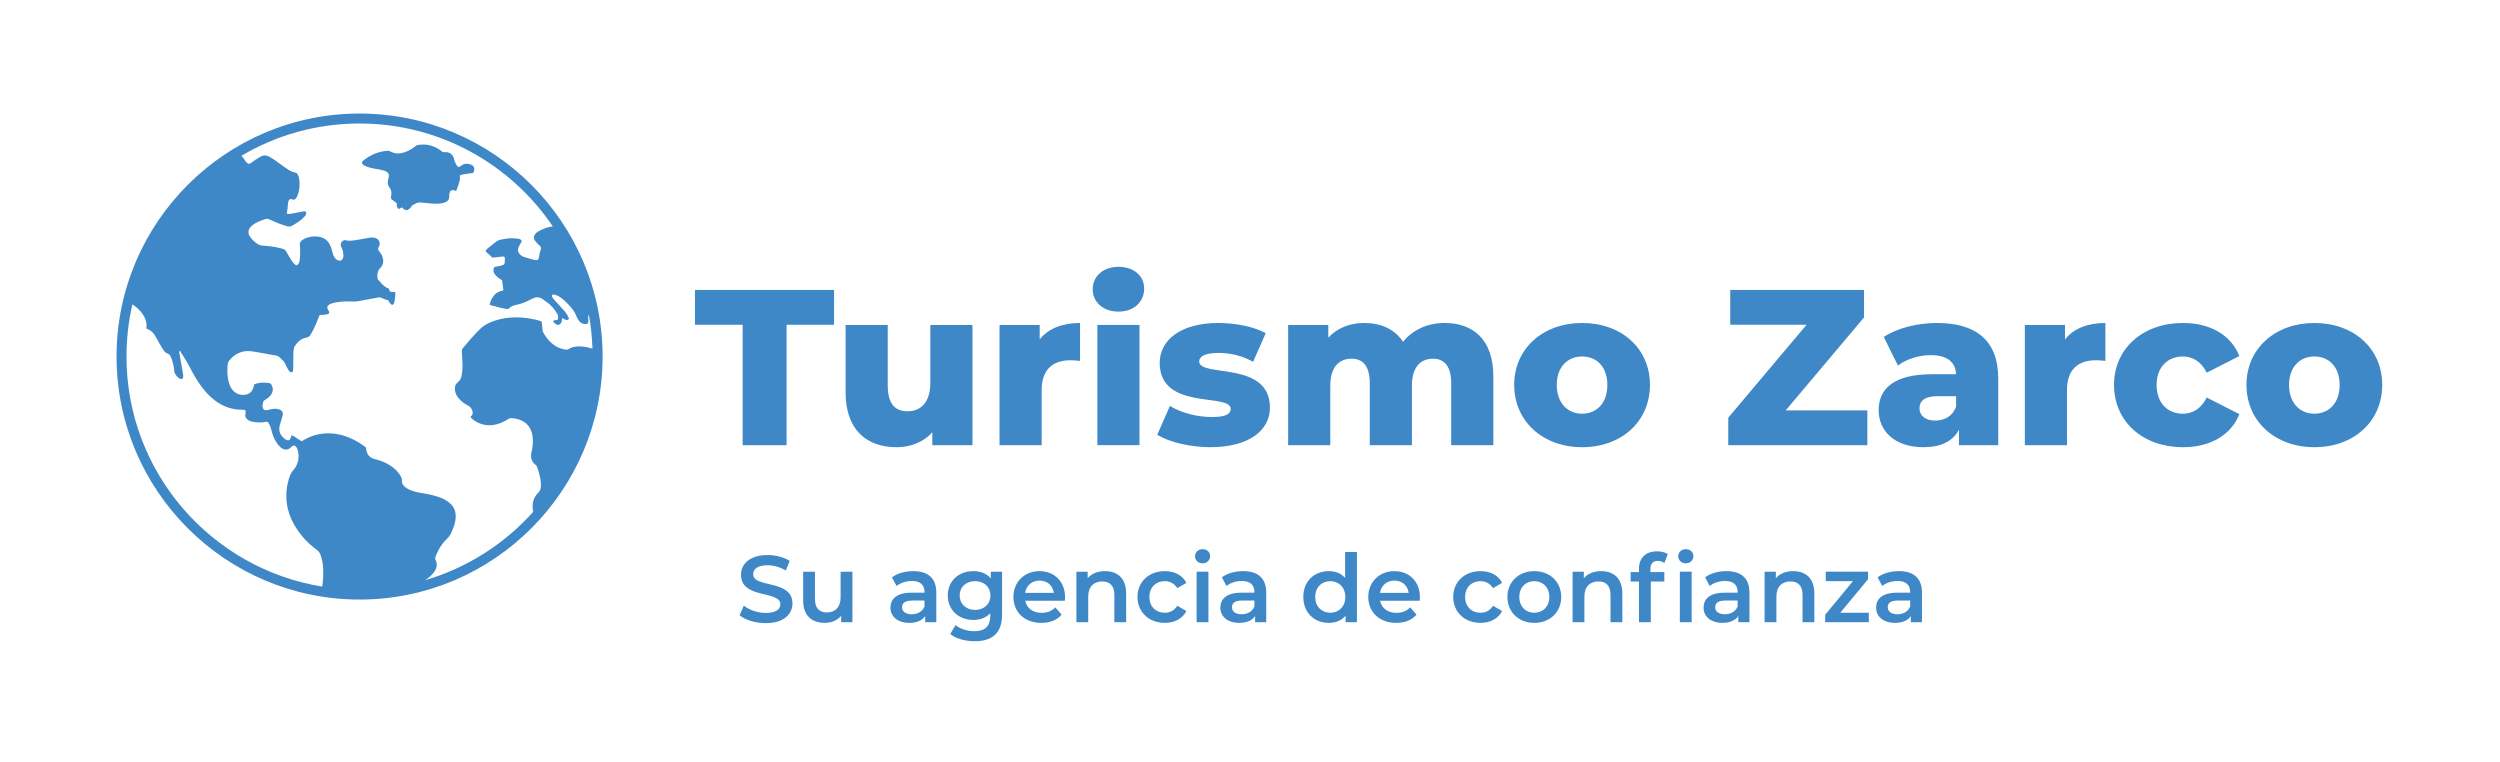 <?xml version="1.0" encoding="UTF-8" standalone="no"?><!DOCTYPE svg PUBLIC "-//W3C//DTD SVG 1.1//EN" "http://www.w3.org/Graphics/SVG/1.1/DTD/svg11.dtd"><svg width="292px" height="89px" version="1.1" xmlns="http://www.w3.org/2000/svg" xmlns:xlink="http://www.w3.org/1999/xlink" xml:space="preserve" xmlns:serif="http://www.serif.com/" style="fill-rule:evenodd;clip-rule:evenodd;stroke-linejoin:round;stroke-miterlimit:2;"><g transform="matrix(1,0,0,1,-969.622,0)"><g id="logo" transform="matrix(1.098,0,0,1.435,884.091,-168.688)"><rect x="77.921" y="117.561" width="265.198" height="61.764" style="fill:none;"/><g transform="matrix(0.127,0,0,0.211,-32.859,69.557)"><g transform="matrix(2,0,0,0.921,1494.14,385.774)"><path d="M0,-35.863L-19.975,-35.863L-19.975,-50.449L38.277,-50.449L38.277,-35.863L18.396,-35.863L18.396,14.586L0,14.586L0,-35.863Z" style="fill:rgb(63,136,200);fill-rule:nonzero;"/></g><g transform="matrix(2,0,0,0.921,1686.64,399.978)"><path d="M0,-51.191L0,-0.836L-16.816,-0.836L-16.816,-6.225C-20.625,-2.043 -26.014,0 -31.774,0C-44.131,0 -53.144,-7.06 -53.144,-23.041L-53.144,-51.191L-35.49,-51.191L-35.49,-25.92C-35.49,-18.117 -32.425,-15.05 -27.129,-15.05C-21.927,-15.05 -17.652,-18.488 -17.652,-26.942L-17.652,-51.191L0,-51.191Z" style="fill:rgb(63,136,200);fill-rule:nonzero;"/></g><g transform="matrix(2,0,0,0.921,1776.75,399.208)"><path d="M0,-51.191L0,-35.304C-1.579,-35.489 -2.694,-35.583 -3.995,-35.583C-11.148,-35.583 -16.073,-31.959 -16.073,-23.133L-16.073,0L-33.726,0L-33.726,-50.355L-16.909,-50.355L-16.909,-44.316C-13.285,-48.868 -7.432,-51.191 0,-51.191" style="fill:rgb(63,136,200);fill-rule:nonzero;"/></g><g transform="matrix(2,0,0,0.921,756.176,179.528)"><path d="M517.533,188.146L535.186,188.146L535.186,238.501L517.533,238.501L517.533,188.146ZM515.583,173.187C515.583,167.892 519.856,163.803 526.359,163.803C532.863,163.803 537.137,167.613 537.137,172.908C537.137,178.483 532.863,182.571 526.359,182.571C519.856,182.571 515.583,178.483 515.583,173.187" style="fill:rgb(63,136,200);fill-rule:nonzero;"/></g><g transform="matrix(2,0,0,0.921,1841.41,356.849)"><path d="M0,41.622L5.296,29.544C9.94,32.425 16.724,34.189 22.854,34.189C28.801,34.189 30.752,32.889 30.752,30.752C30.752,23.97 1.021,31.681 1.021,11.521C1.021,2.044 9.756,-5.203 25.55,-5.203C32.61,-5.203 40.415,-3.716 45.432,-0.929L40.136,11.056C35.119,8.268 30.102,7.339 25.643,7.339C19.696,7.339 17.56,9.012 17.56,10.87C17.56,17.838 47.197,10.312 47.197,30.288C47.197,39.578 38.649,46.825 22.298,46.825C13.75,46.825 4.924,44.689 0,41.622" style="fill:rgb(63,136,200);fill-rule:nonzero;"/></g><g transform="matrix(2,0,0,0.921,2122.92,378.584)"><path d="M0,-6.41L0,22.391L-17.653,22.391L-17.653,-3.53C-17.653,-10.777 -20.626,-13.843 -25.271,-13.843C-30.381,-13.843 -34.098,-10.405 -34.098,-2.601L-34.098,22.391L-51.75,22.391L-51.75,-3.53C-51.75,-10.777 -54.63,-13.843 -59.368,-13.843C-64.57,-13.843 -68.287,-10.405 -68.287,-2.601L-68.287,22.391L-85.94,22.391L-85.94,-27.964L-69.124,-27.964L-69.124,-22.669C-65.314,-26.757 -60.019,-28.801 -54.072,-28.801C-47.197,-28.801 -41.345,-26.292 -37.813,-20.904C-33.818,-25.92 -27.594,-28.801 -20.347,-28.801C-8.642,-28.801 0,-22.018 0,-6.41" style="fill:rgb(63,136,200);fill-rule:nonzero;"/></g><g transform="matrix(2,0,0,0.921,2218.42,376.103)"><path d="M0,-0.186C0,-7.804 -4.552,-12.078 -10.592,-12.078C-16.538,-12.078 -21.183,-7.804 -21.183,-0.186C-21.183,7.525 -16.538,11.893 -10.592,11.893C-4.552,11.893 0,7.525 0,-0.186M-39.021,-0.186C-39.021,-15.33 -27.036,-26.107 -10.592,-26.107C6.039,-26.107 17.839,-15.33 17.839,-0.186C17.839,15.051 6.039,25.921 -10.592,25.921C-27.036,25.921 -39.021,15.051 -39.021,-0.186" style="fill:rgb(63,136,200);fill-rule:nonzero;"/></g><g transform="matrix(2,0,0,0.921,2436.19,352.74)"><path d="M0,35.863L0,50.449L-58.252,50.449L-58.252,38.929L-25.456,0L-57.417,0L-57.417,-14.586L-1.394,-14.586L-1.394,-3.066L-34.189,35.863L0,35.863Z" style="fill:rgb(63,136,200);fill-rule:nonzero;"/></g><g transform="matrix(2,0,0,0.921,2510.51,367.716)"><path d="M0,18.025L0,13.658L-7.618,13.658C-13.286,13.658 -15.33,15.702 -15.33,18.768C-15.33,21.741 -12.914,23.878 -8.734,23.878C-4.832,23.878 -1.395,22.02 0,18.025M17.652,6.226L17.652,34.19L1.207,34.19L1.207,27.687C-1.302,32.518 -6.318,35.026 -13.658,35.026C-25.735,35.026 -32.425,28.244 -32.425,19.511C-32.425,10.22 -25.643,4.46 -10.034,4.46L0,4.46C-0.278,-0.65 -3.717,-3.53 -10.686,-3.53C-15.516,-3.53 -20.904,-1.858 -24.342,0.837L-30.288,-11.148C-24.527,-14.957 -15.98,-17.001 -8.083,-17.001C8.269,-17.001 17.652,-9.754 17.652,6.226" style="fill:rgb(63,136,200);fill-rule:nonzero;"/></g><g transform="matrix(2,0,0,0.921,2635.56,399.208)"><path d="M0,-51.191L0,-35.304C-1.58,-35.489 -2.694,-35.583 -3.996,-35.583C-11.149,-35.583 -16.073,-31.959 -16.073,-23.133L-16.073,0L-33.727,0L-33.727,-50.355L-16.91,-50.355L-16.91,-44.316C-13.286,-48.868 -7.434,-51.191 0,-51.191" style="fill:rgb(63,136,200);fill-rule:nonzero;"/></g><g transform="matrix(2,0,0,0.921,2642.8,376.103)"><path d="M0,-0.186C0,-15.33 11.985,-26.107 28.894,-26.107C40.321,-26.107 49.055,-20.998 52.493,-12.264L38.835,-5.296C36.42,-10.034 32.889,-12.078 28.801,-12.078C22.67,-12.078 17.838,-7.804 17.838,-0.186C17.838,7.618 22.67,11.893 28.801,11.893C32.889,11.893 36.42,9.848 38.835,5.11L52.493,12.078C49.055,20.812 40.321,25.921 28.894,25.921C11.985,25.921 0,15.144 0,-0.186" style="fill:rgb(63,136,200);fill-rule:nonzero;"/></g><g transform="matrix(2,0,0,0.921,2831.77,376.103)"><path d="M0,-0.186C0,-7.804 -4.552,-12.078 -10.592,-12.078C-16.538,-12.078 -21.183,-7.804 -21.183,-0.186C-21.183,7.525 -16.538,11.893 -10.592,11.893C-4.552,11.893 0,7.525 0,-0.186M-39.021,-0.186C-39.021,-15.33 -27.036,-26.107 -10.592,-26.107C6.039,-26.107 17.838,-15.33 17.838,-0.186C17.838,15.051 6.039,25.921 -10.592,25.921C-27.036,25.921 -39.021,15.051 -39.021,-0.186" style="fill:rgb(63,136,200);fill-rule:nonzero;"/></g><g transform="matrix(2,0,0,0.921,1491.57,444.645)"><path d="M0,21.866L1.782,17.865C4.002,19.648 7.527,20.915 10.934,20.915C15.252,20.915 17.073,19.37 17.073,17.31C17.073,11.328 0.594,15.25 0.594,4.951C0.594,0.474 4.159,-3.328 11.766,-3.328C15.093,-3.328 18.579,-2.457 20.995,-0.873L19.371,3.129C16.876,1.662 14.143,0.949 11.727,0.949C7.447,0.949 5.704,2.614 5.704,4.713C5.704,10.616 22.144,6.773 22.144,16.954C22.144,21.391 18.54,25.194 10.934,25.194C6.615,25.194 2.298,23.847 0,21.866" style="fill:rgb(63,136,200);fill-rule:nonzero;"/></g><g transform="matrix(2,0,0,0.921,1586.09,467.741)"><path d="M0,-21.431L0,-0.277L-4.715,-0.277L-4.715,-2.972C-6.299,-1.03 -8.795,0 -11.528,0C-16.955,0 -20.639,-2.972 -20.639,-9.348L-20.639,-21.431L-15.688,-21.431L-15.688,-10.022C-15.688,-6.18 -13.865,-4.358 -10.736,-4.358C-7.29,-4.358 -4.952,-6.497 -4.952,-10.736L-4.952,-21.431L0,-21.431Z" style="fill:rgb(63,136,200);fill-rule:nonzero;"/></g><g transform="matrix(2,0,0,0.921,1646.46,454.132)"><path d="M0,7.883L0,5.427L-5.11,5.427C-8.478,5.427 -9.389,6.695 -9.389,8.239C-9.389,10.022 -7.884,11.171 -5.349,11.171C-2.932,11.171 -0.833,10.062 0,7.883M4.951,2.099L4.951,14.499L0.277,14.499L0.277,11.924C-0.911,13.746 -3.209,14.776 -6.378,14.776C-11.211,14.776 -14.262,12.122 -14.262,8.438C-14.262,4.912 -11.885,2.139 -5.467,2.139L0,2.139L0,1.822C0,-1.07 -1.743,-2.773 -5.27,-2.773C-7.646,-2.773 -10.103,-1.981 -11.687,-0.674L-13.628,-4.279C-11.37,-6.021 -8.081,-6.893 -4.675,-6.893C1.425,-6.893 4.951,-4.001 4.951,2.099" style="fill:rgb(63,136,200);fill-rule:nonzero;"/></g><g transform="matrix(2,0,0,0.921,1701.68,465.443)"><path d="M0,-8.993C0,-12.557 -2.694,-14.974 -6.418,-14.974C-10.181,-14.974 -12.875,-12.557 -12.875,-8.993C-12.875,-5.388 -10.181,-2.931 -6.418,-2.931C-2.694,-2.931 0,-5.388 0,-8.993M4.873,-18.935L4.873,-0.991C4.873,6.695 0.871,10.18 -6.536,10.18C-10.498,10.18 -14.42,9.151 -16.836,7.17L-14.618,3.446C-12.756,4.991 -9.745,5.981 -6.813,5.981C-2.14,5.981 -0.079,3.842 -0.079,-0.436L-0.079,-1.545C-1.822,0.357 -4.318,1.268 -7.17,1.268C-13.23,1.268 -17.866,-2.852 -17.866,-8.993C-17.866,-15.133 -13.23,-19.173 -7.17,-19.173C-4.199,-19.173 -1.584,-18.223 0.158,-16.123L0.158,-18.935L4.873,-18.935Z" style="fill:rgb(63,136,200);fill-rule:nonzero;"/></g><g transform="matrix(2,0,0,0.921,1730.75,459.35)"><path d="M0,-3.447L12.004,-3.447C11.607,-6.498 9.27,-8.597 6.021,-8.597C2.813,-8.597 0.476,-6.537 0,-3.447M16.638,-0.159L0.04,-0.159C0.634,2.931 3.209,4.911 6.894,4.911C9.27,4.911 11.132,4.158 12.638,2.614L15.292,5.664C13.39,7.922 10.419,9.111 6.774,9.111C-0.316,9.111 -4.912,4.555 -4.912,-1.744C-4.912,-8.043 -0.276,-12.558 6.021,-12.558C12.201,-12.558 16.717,-8.24 16.717,-1.626C16.717,-1.229 16.678,-0.634 16.638,-0.159" style="fill:rgb(63,136,200);fill-rule:nonzero;"/></g><g transform="matrix(2,0,0,0.921,1815.36,458.948)"><path d="M0,-2.852L0,9.27L-4.951,9.27L-4.951,-2.218C-4.951,-5.982 -6.813,-7.804 -9.982,-7.804C-13.508,-7.804 -15.885,-5.665 -15.885,-1.426L-15.885,9.27L-20.837,9.27L-20.837,-11.884L-16.123,-11.884L-16.123,-9.151C-14.499,-11.091 -11.924,-12.122 -8.833,-12.122C-3.763,-12.122 0,-9.23 0,-2.852" style="fill:rgb(63,136,200);fill-rule:nonzero;"/></g><g transform="matrix(2,0,0,0.921,1824.86,457.781)"><path d="M0,-0.041C0,-6.379 4.754,-10.855 11.448,-10.855C15.568,-10.855 18.856,-9.152 20.48,-5.943L16.678,-3.725C15.41,-5.745 13.509,-6.656 11.409,-6.656C7.765,-6.656 4.991,-4.121 4.991,-0.041C4.991,4.079 7.765,6.575 11.409,6.575C13.509,6.575 15.41,5.664 16.678,3.643L20.48,5.862C18.856,9.031 15.568,10.814 11.448,10.814C4.754,10.814 0,6.297 0,-0.041" style="fill:rgb(63,136,200);fill-rule:nonzero;"/></g><g transform="matrix(2,0,0,0.921,756.176,356.718)"><path d="M559.102,99.104L564.053,99.104L564.053,120.258L559.102,120.258L559.102,99.104ZM558.429,92.647C558.429,90.983 559.774,89.676 561.598,89.676C563.419,89.676 564.767,90.904 564.767,92.528C564.767,94.271 563.459,95.618 561.598,95.618C559.774,95.618 558.429,94.311 558.429,92.647" style="fill:rgb(63,136,200);fill-rule:nonzero;"/></g><g transform="matrix(2,0,0,0.921,1922.79,454.132)"><path d="M0,7.883L0,5.427L-5.11,5.427C-8.478,5.427 -9.389,6.695 -9.389,8.239C-9.389,10.022 -7.884,11.171 -5.349,11.171C-2.932,11.171 -0.833,10.062 0,7.883M4.951,2.099L4.951,14.499L0.277,14.499L0.277,11.924C-0.911,13.746 -3.209,14.776 -6.378,14.776C-11.211,14.776 -14.262,12.122 -14.262,8.438C-14.262,4.912 -11.885,2.139 -5.467,2.139L0,2.139L0,1.822C0,-1.07 -1.744,-2.773 -5.27,-2.773C-7.646,-2.773 -10.103,-1.981 -11.687,-0.674L-13.628,-4.279C-11.37,-6.021 -8.082,-6.893 -4.675,-6.893C1.426,-6.893 4.951,-4.001 4.951,2.099" style="fill:rgb(63,136,200);fill-rule:nonzero;"/></g><g transform="matrix(2,0,0,0.921,1998.92,450.41)"><path d="M0,7.961C0,3.92 -2.732,1.346 -6.298,1.346C-9.863,1.346 -12.597,3.92 -12.597,7.961C-12.597,12.003 -9.863,14.577 -6.298,14.577C-2.732,14.577 0,12.003 0,7.961M4.873,-10.855L4.873,18.539L0.119,18.539L0.119,15.805C-1.544,17.826 -4,18.816 -6.892,18.816C-13.032,18.816 -17.588,14.538 -17.588,7.961C-17.588,1.385 -13.032,-2.853 -6.892,-2.853C-4.159,-2.853 -1.742,-1.942 -0.078,-0.001L-0.078,-10.855L4.873,-10.855Z" style="fill:rgb(63,136,200);fill-rule:nonzero;"/></g><g transform="matrix(2,0,0,0.921,2027.99,459.35)"><path d="M0,-3.447L12.003,-3.447C11.607,-6.498 9.27,-8.597 6.021,-8.597C2.813,-8.597 0.476,-6.537 0,-3.447M16.638,-0.159L0.04,-0.159C0.634,2.931 3.209,4.911 6.893,4.911C9.27,4.911 11.132,4.158 12.637,2.614L15.291,5.664C13.39,7.922 10.418,9.111 6.774,9.111C-0.316,9.111 -4.912,4.555 -4.912,-1.744C-4.912,-8.043 -0.277,-12.558 6.021,-12.558C12.201,-12.558 16.717,-8.24 16.717,-1.626C16.717,-1.229 16.678,-0.634 16.638,-0.159" style="fill:rgb(63,136,200);fill-rule:nonzero;"/></g><g transform="matrix(2,0,0,0.921,2089.31,457.781)"><path d="M0,-0.041C0,-6.379 4.754,-10.855 11.449,-10.855C15.568,-10.855 18.856,-9.152 20.481,-5.943L16.678,-3.725C15.41,-5.745 13.509,-6.656 11.409,-6.656C7.765,-6.656 4.992,-4.121 4.992,-0.041C4.992,4.079 7.765,6.575 11.409,6.575C13.509,6.575 15.41,5.664 16.678,3.643L20.481,5.862C18.856,9.031 15.568,10.814 11.449,10.814C4.754,10.814 0,6.297 0,-0.041" style="fill:rgb(63,136,200);fill-rule:nonzero;"/></g><g transform="matrix(2,0,0,0.921,2169.8,457.781)"><path d="M0,-0.041C0,-4.082 -2.694,-6.656 -6.3,-6.656C-9.864,-6.656 -12.558,-4.082 -12.558,-0.041C-12.558,4.001 -9.864,6.575 -6.3,6.575C-2.694,6.575 0,4.001 0,-0.041M-17.55,-0.041C-17.55,-6.379 -12.796,-10.855 -6.3,-10.855C0.277,-10.855 4.99,-6.379 4.99,-0.041C4.99,6.297 0.277,10.814 -6.3,10.814C-12.796,10.814 -17.55,6.297 -17.55,-0.041" style="fill:rgb(63,136,200);fill-rule:nonzero;"/></g><g transform="matrix(2,0,0,0.921,2230.96,458.948)"><path d="M0,-2.852L0,9.27L-4.951,9.27L-4.951,-2.218C-4.951,-5.982 -6.813,-7.804 -9.982,-7.804C-13.508,-7.804 -15.885,-5.665 -15.885,-1.426L-15.885,9.27L-20.837,9.27L-20.837,-11.884L-16.123,-11.884L-16.123,-9.151C-14.499,-11.091 -11.924,-12.122 -8.833,-12.122C-3.763,-12.122 0,-9.23 0,-2.852" style="fill:rgb(63,136,200);fill-rule:nonzero;"/></g><g transform="matrix(2,0,0,0.921,756.176,356.718)"><path d="M761.477,99.104L766.429,99.104L766.429,120.258L761.477,120.258L761.477,99.104ZM760.803,92.647C760.803,90.983 762.15,89.676 763.972,89.676C765.795,89.676 767.141,90.904 767.141,92.528C767.141,94.271 765.834,95.618 763.972,95.618C762.15,95.618 760.803,94.311 760.803,92.647M751.93,90.587C753.633,90.587 755.297,90.943 756.406,91.736L755.02,95.46C754.267,94.945 753.315,94.588 752.286,94.588C750.227,94.588 749.156,95.737 749.156,97.995L749.156,99.263L754.979,99.263L754.979,103.223L749.315,103.223L749.315,120.258L744.363,120.258L744.363,103.223L740.878,103.223L740.878,99.263L744.363,99.263L744.363,97.915C744.363,93.479 747.018,90.587 751.93,90.587" style="fill:rgb(63,136,200);fill-rule:nonzero;"/></g><g transform="matrix(2,0,0,0.921,2327.53,454.132)"><path d="M0,7.883L0,5.427L-5.11,5.427C-8.477,5.427 -9.389,6.695 -9.389,8.239C-9.389,10.022 -7.883,11.171 -5.348,11.171C-2.932,11.171 -0.832,10.062 0,7.883M4.952,2.099L4.952,14.499L0.277,14.499L0.277,11.924C-0.911,13.746 -3.209,14.776 -6.378,14.776C-11.211,14.776 -14.261,12.122 -14.261,8.438C-14.261,4.912 -11.885,2.139 -5.467,2.139L0,2.139L0,1.822C0,-1.07 -1.743,-2.773 -5.269,-2.773C-7.646,-2.773 -10.102,-1.981 -11.686,-0.674L-13.627,-4.279C-11.369,-6.021 -8.082,-6.893 -4.674,-6.893C1.427,-6.893 4.952,-4.001 4.952,2.099" style="fill:rgb(63,136,200);fill-rule:nonzero;"/></g><g transform="matrix(2,0,0,0.921,2391.79,458.948)"><path d="M0,-2.852L0,9.27L-4.952,9.27L-4.952,-2.218C-4.952,-5.982 -6.813,-7.804 -9.982,-7.804C-13.508,-7.804 -15.886,-5.665 -15.886,-1.426L-15.886,9.27L-20.837,9.27L-20.837,-11.884L-16.123,-11.884L-16.123,-9.151C-14.499,-11.091 -11.924,-12.122 -8.834,-12.122C-3.763,-12.122 0,-9.23 0,-2.852" style="fill:rgb(63,136,200);fill-rule:nonzero;"/></g><g transform="matrix(2,0,0,0.921,2437.42,451.651)"><path d="M0,13.23L0,17.192L-18.263,17.192L-18.263,14.063L-6.655,0L-18.024,0L-18.024,-3.962L-0.316,-3.962L-0.316,-0.833L-11.964,13.23L0,13.23Z" style="fill:rgb(63,136,200);fill-rule:nonzero;"/></g><g transform="matrix(2,0,0,0.921,2472.04,454.132)"><path d="M0,7.883L0,5.427L-5.11,5.427C-8.477,5.427 -9.389,6.695 -9.389,8.239C-9.389,10.022 -7.883,11.171 -5.348,11.171C-2.932,11.171 -0.832,10.062 0,7.883M4.952,2.099L4.952,14.499L0.277,14.499L0.277,11.924C-0.911,13.746 -3.209,14.776 -6.378,14.776C-11.211,14.776 -14.261,12.122 -14.261,8.438C-14.261,4.912 -11.884,2.139 -5.467,2.139L0,2.139L0,1.822C0,-1.07 -1.742,-2.773 -5.269,-2.773C-7.646,-2.773 -10.102,-1.981 -11.686,-0.674L-13.627,-4.279C-11.369,-6.021 -8.081,-6.893 -4.674,-6.893C1.426,-6.893 4.952,-4.001 4.952,2.099" style="fill:rgb(63,136,200);fill-rule:nonzero;"/></g><g transform="matrix(2,0,0,0.921,1228.17,278.735)"><path d="M0,187.349C0.755,186.872 1.474,186.34 2.129,185.725C2.787,185.108 3.419,184.433 3.927,183.692C4.975,182.164 5.206,180.5 4.361,178.792C4.132,178.328 4.187,177.946 4.359,177.5C5.069,175.67 5.923,173.914 7.098,172.34C7.721,171.506 8.382,170.674 9.152,169.984C9.887,169.327 10.441,168.599 10.822,167.709C11.09,167.083 11.39,166.471 11.65,165.842C12.265,164.365 12.683,162.831 12.792,161.233C12.95,158.941 12.322,156.903 10.607,155.309C9.981,154.726 9.266,154.223 8.535,153.772C7.292,153.004 5.912,152.53 4.517,152.116C2.379,151.481 0.184,151.118 -2.01,150.743C-3.626,150.466 -5.205,150.057 -6.698,149.36C-7.443,149.012 -8.145,148.593 -8.724,148C-9.347,147.362 -9.811,146.627 -9.722,145.7C-9.651,144.971 -9.916,144.371 -10.241,143.766C-11.055,142.253 -12.224,141.059 -13.579,140.036C-15.076,138.905 -16.721,138.033 -18.479,137.393C-19.369,137.068 -20.303,136.859 -21.22,136.605C-22.999,136.114 -24.121,134.978 -24.562,133.186C-24.679,132.706 -24.742,132.212 -24.834,131.705C-26.712,130.257 -28.715,129.016 -30.871,128.027C-33.624,126.765 -36.489,125.971 -39.533,125.85C-43.736,125.682 -47.643,126.628 -51.218,128.873C-51.366,128.967 -51.53,129.035 -51.686,129.114C-53.166,128.351 -54.42,127.277 -55.911,126.565C-56.061,127.043 -56.152,127.482 -56.331,127.882C-56.729,128.768 -57.369,128.98 -58.21,128.541C-58.37,128.458 -58.522,128.353 -58.666,128.243C-60.555,126.796 -61.503,124.976 -60.905,122.55C-60.884,122.462 -60.864,122.373 -60.838,122.286C-60.481,121.115 -60.113,119.947 -59.773,118.771C-59.663,118.389 -59.533,117.976 -59.569,117.592C-59.654,116.689 -60.227,116.131 -61.061,115.824C-62.03,115.466 -63.029,115.501 -64.022,115.651C-64.739,115.759 -65.443,115.95 -66.151,116.108C-67.118,116.324 -67.784,115.961 -68.012,115.045C-68.217,114.222 -68.012,113.426 -67.792,112.632C-67.637,112.071 -67.145,111.905 -66.732,111.641C-65.884,111.099 -65.099,110.485 -64.525,109.642C-63.69,108.415 -63.576,107.127 -64.192,105.766C-64.435,105.232 -64.765,104.84 -65.379,104.778C-66.056,104.708 -66.732,104.605 -67.41,104.596C-68.823,104.576 -70.214,104.729 -71.537,105.311C-71.677,105.823 -71.782,106.31 -71.944,106.779C-72.494,108.367 -73.55,109.398 -75.255,109.649C-77.45,109.972 -79.289,109.306 -80.714,107.586C-81.301,106.879 -81.685,106.056 -81.994,105.195C-82.365,104.163 -82.555,103.091 -82.688,102.008C-82.889,100.376 -82.858,98.742 -82.706,97.11C-82.655,96.569 -82.536,96.051 -82.192,95.585C-80.586,93.403 -78.494,92.021 -75.812,91.51C-74.298,91.222 -72.814,91.435 -71.341,91.667C-68.874,92.056 -66.424,92.542 -63.968,92.997C-63.166,93.146 -62.284,93.165 -61.593,93.533C-60.855,93.925 -60.316,94.677 -59.664,95.24C-59.097,95.729 -58.742,96.329 -58.452,97.014C-58.118,97.805 -57.685,98.557 -57.251,99.301C-57.072,99.607 -56.812,99.885 -56.535,100.11C-56.099,100.465 -55.486,100.263 -55.336,99.731C-55.263,99.473 -55.24,99.195 -55.236,98.925C-55.21,96.835 -55.205,94.745 -55.169,92.657C-55.156,91.932 -55.121,91.202 -55.011,90.487C-54.943,90.052 -54.791,89.588 -54.543,89.228C-53.383,87.542 -51.982,86.154 -49.852,85.768C-49.674,85.736 -49.506,85.655 -49.329,85.617C-48.756,85.494 -48.357,85.15 -48.07,84.655C-47.82,84.223 -47.559,83.796 -47.318,83.359C-46.247,81.404 -45.351,79.37 -44.587,77.276C-44.45,76.902 -44.274,76.542 -44.135,76.215C-43.545,76.215 -43.045,76.255 -42.555,76.205C-41.927,76.14 -41.291,76.053 -40.687,75.879C-40.203,75.74 -40.042,75.216 -40.259,74.762C-40.355,74.558 -40.495,74.375 -40.612,74.181C-41.333,72.984 -40.825,72.193 -39.849,71.729C-39.24,71.441 -38.577,71.229 -37.916,71.095C-35.362,70.578 -32.772,70.519 -30.18,70.624C-29.399,70.656 -28.638,70.599 -27.877,70.458C-25.02,69.933 -22.162,69.402 -19.305,68.874C-18.412,68.709 -16.437,70.196 -15.556,69.982C-12.336,76.032 -12.487,66.686 -12.487,66.686C-13.116,66.607 -13.754,66.594 -14.389,66.578C-14.979,66.563 -15.035,64.993 -15.625,64.974C-16.466,64.946 -18.31,63.158 -18.82,62.379C-18.991,62.119 -19.247,61.905 -19.495,61.708C-19.81,61.459 -19.923,61.129 -19.959,60.759C-20.112,59.165 -19.921,57.674 -18.694,56.485C-18.16,55.967 -17.78,55.348 -17.643,54.613C-17.489,53.798 -17.52,52.983 -17.77,52.186C-18.059,51.266 -18.489,50.426 -19.148,49.706C-19.687,49.117 -19.902,48.474 -19.375,47.742C-19.273,47.6 -19.237,47.408 -19.184,47.235C-18.718,45.724 -19.345,44.53 -20.851,44.026C-21.652,43.758 -22.469,43.776 -23.277,43.909C-25.024,44.196 -26.761,44.555 -28.51,44.822C-30.072,45.061 -31.619,45.396 -33.233,44.963C-34.393,44.651 -35.557,45.957 -35.306,47.168C-35.225,47.56 -35.02,47.929 -34.854,48.301C-34.383,49.358 -34.188,50.464 -34.232,51.618C-34.25,52.084 -34.365,52.516 -34.632,52.899C-35.008,53.442 -35.525,53.618 -36.173,53.463C-36.925,53.283 -37.462,52.823 -37.886,52.203C-38.407,51.44 -38.71,50.589 -38.902,49.694C-39.123,48.668 -39.443,47.679 -39.937,46.748C-40.892,44.944 -42.351,43.87 -44.38,43.499C-45.943,43.213 -47.451,43.354 -48.962,43.754C-49.938,44.013 -50.848,44.407 -51.646,45.038C-52.217,45.491 -52.529,46.062 -52.451,46.813C-52.423,47.084 -52.406,47.357 -52.39,47.629C-52.275,49.493 -52.306,51.353 -52.52,53.21C-52.6,53.902 -52.79,54.545 -53.248,55.084C-53.557,55.446 -53.973,55.544 -54.335,55.245C-54.784,54.871 -55.235,54.462 -55.559,53.982C-56.293,52.891 -56.981,51.766 -57.63,50.621C-58.653,48.818 -58.679,48.77 -60.67,48.25C-60.802,48.216 -60.939,48.204 -61.071,48.17C-63.417,47.582 -65.818,47.376 -68.216,47.174C-69.024,47.106 -69.72,46.898 -70.342,46.404C-70.945,45.924 -71.594,45.486 -72.13,44.938C-72.663,44.391 -73.158,43.776 -73.531,43.113C-74.257,41.826 -74.068,40.577 -73.118,39.45C-72.555,38.781 -71.853,38.279 -71.1,37.848C-69.793,37.098 -68.389,36.586 -66.97,36.094C-66.355,35.881 -65.847,35.944 -65.278,36.202C-63.914,36.821 -62.541,37.424 -61.147,37.972C-60.093,38.387 -59.007,38.724 -57.925,39.064C-57.111,39.32 -56.324,39.25 -55.561,38.814C-54.016,37.934 -52.528,36.975 -51.213,35.775C-50.813,35.41 -50.446,34.997 -50.123,34.562C-49.942,34.32 -49.83,33.997 -49.777,33.695C-49.693,33.213 -50.094,32.781 -50.58,32.822C-50.984,32.855 -51.382,32.972 -51.783,33.046C-53.346,33.335 -54.905,33.636 -56.472,33.899C-56.947,33.979 -57.457,34.086 -57.965,33.734C-57.637,32.37 -57.531,30.977 -57.433,29.582C-57.423,29.447 -57.411,29.308 -57.372,29.178C-57.231,28.704 -57.173,28.175 -56.716,27.87C-56.289,27.584 -55.853,27.734 -55.416,27.897C-54.927,28.079 -54.486,27.905 -54.199,27.524C-53.875,27.096 -53.568,26.622 -53.389,26.121C-52.658,24.081 -52.394,21.969 -52.655,19.816C-52.742,19.103 -52.943,18.391 -53.195,17.716C-53.425,17.101 -53.876,16.643 -54.594,16.564C-55.429,16.471 -56.163,16.1 -56.858,15.671C-57.707,15.146 -58.535,14.583 -59.349,14.005C-60.608,13.109 -61.832,12.164 -63.102,11.285C-63.847,10.77 -64.638,10.316 -65.435,9.882C-66.6,9.247 -67.747,9.268 -68.932,9.939C-70.399,10.77 -71.787,11.709 -73.135,12.716C-74.569,13.788 -75.665,10.734 -76.924,9.565C-62.407,0.993 -45.494,-3.935 -27.449,-3.935C6.194,-3.935 35.917,13.174 53.475,39.149C51.351,39.431 49.342,40.159 47.431,41.24C46.98,41.494 46.566,41.851 46.216,42.234C45.436,43.089 45.336,44.041 45.953,45.03C46.287,45.564 46.746,46.026 47.176,46.495C47.428,46.771 47.741,46.991 48.013,47.25C48.522,47.737 48.695,48.291 48.412,48.984C48.055,49.858 47.851,50.775 47.757,51.718C47.728,52.013 47.631,52.306 47.536,52.59C47.373,53.077 47.011,53.306 46.505,53.303C46.317,53.303 46.122,53.305 45.944,53.256C44.461,52.843 42.97,52.451 41.503,51.984C40.825,51.768 40.204,51.384 39.699,50.858C38.963,50.091 38.668,49.193 39.037,48.169C39.239,47.608 39.532,47.079 39.808,46.547C39.927,46.315 40.117,46.121 40.252,45.895C40.593,45.327 40.479,44.91 39.88,44.607C39.614,44.473 39.323,44.344 39.033,44.316C38.062,44.22 37.086,44.118 36.112,44.116C34.718,44.112 33.354,44.396 31.983,44.651C31.1,44.815 30.325,45.108 29.633,45.65C28.566,46.486 27.507,47.329 26.449,48.176C26.215,48.364 25.988,48.565 25.778,48.779C25.224,49.343 25.239,49.559 25.818,50.06C26.33,50.501 26.843,50.943 27.336,51.405C27.605,51.657 27.835,51.952 28.092,52.238C29.774,52.071 31.413,51.907 33.033,51.746C33.411,52.292 33.429,52.292 33.414,52.663C33.392,53.227 33.312,53.79 33.313,54.353C33.314,54.839 33.108,55.141 32.671,55.293C32.21,55.454 31.749,55.622 31.275,55.733C30.691,55.87 30.097,55.97 29.501,56.053C29.065,56.113 28.838,56.357 28.725,56.755C28.494,57.563 28.609,58.316 29.068,59.02C29.592,59.823 30.293,60.44 31.083,60.966C31.454,61.214 31.828,61.459 32.23,61.725C32.406,63.003 32.586,64.266 32.746,65.532C32.768,65.701 32.689,65.881 32.657,66.055C31.119,66.239 29.869,66.869 28.905,68.017C27.948,69.158 27.316,70.455 27.034,71.922C27.172,72.009 27.257,72.096 27.358,72.123C28.773,72.505 30.187,72.898 31.609,73.248C32.447,73.454 33.302,73.598 34.151,73.751C34.586,73.83 34.97,73.707 35.273,73.37C35.634,72.973 36.065,72.666 36.569,72.493C37.137,72.297 37.711,72.1 38.298,71.987C39.674,71.722 40.988,71.278 42.261,70.71C43.256,70.266 44.233,69.782 45.208,69.293C45.939,68.927 46.693,68.785 47.503,68.915C48.267,69.038 48.929,69.37 49.531,69.842C49.826,70.074 50.11,70.324 50.425,70.526C51.831,71.432 53.044,72.555 54.072,73.863C54.579,74.509 54.996,75.231 55.408,75.945C55.673,76.405 55.773,76.931 55.729,77.471C55.678,78.082 55.503,78.477 54.76,78.417C54.61,78.406 54.458,78.402 54.31,78.418C54.08,78.442 53.862,78.507 53.766,78.751C53.675,78.982 53.72,79.193 53.884,79.377C54.264,79.807 54.717,80.132 55.257,80.334C55.686,80.495 56.093,80.425 56.428,80.152C56.94,79.736 57.252,79.192 57.253,78.505C57.254,77.541 57.4,77.462 58.276,77.952C58.374,78.007 58.47,78.068 58.569,78.122C58.7,78.193 58.83,78.272 58.969,78.327C59.418,78.502 59.787,78.324 60.087,78.009C60.346,77.737 60.162,77.468 60.032,77.185C59.604,76.255 59.054,75.398 58.387,74.631C57.401,73.495 56.367,72.402 55.352,71.293C54.894,70.794 54.417,70.312 53.975,69.801C53.729,69.518 53.521,69.201 53.328,68.879C53.153,68.587 52.987,68.245 53.231,67.933C53.466,67.635 53.832,67.677 54.171,67.744C54.355,67.78 54.537,67.829 54.718,67.882C55.447,68.1 56.092,68.484 56.712,68.914C57.954,69.777 59.022,70.833 60.071,71.916C61.498,73.39 62.724,74.981 63.44,76.935C63.657,77.527 64.003,78.086 64.365,78.607C64.923,79.411 65.699,79.913 66.692,80.05C68.045,80.236 68.485,79.817 68.38,78.429C68.343,77.942 68.278,77.452 68.297,76.966C68.309,76.654 68.426,76.416 68.601,76.246C69.433,80.848 69.925,85.565 70.086,90.364C68.599,89.914 67.086,89.553 65.525,89.455C63.62,89.336 61.761,89.479 60.094,90.546C59.791,90.74 59.469,90.801 59.125,90.767C58.751,90.73 58.375,90.696 58.008,90.619C56.126,90.224 54.48,89.353 53.034,88.097C51.626,86.874 50.52,85.409 49.587,83.805C49.375,83.442 49.245,83.063 49.213,82.636C49.157,81.887 49.078,81.139 48.974,80.395C48.906,79.919 48.95,79.417 48.709,78.958C47.074,78.342 45.38,77.989 43.675,77.719C41.106,77.311 38.52,77.14 35.915,77.327C32.85,77.547 29.899,78.21 27.078,79.444C25.58,80.1 24.238,80.972 23.059,82.11C20.399,84.676 18.016,87.485 15.674,90.334C15.417,90.646 15.346,90.958 15.374,91.366C15.499,93.204 15.61,95.042 15.667,96.883C15.716,98.503 15.571,100.119 15.264,101.711C15.062,102.761 14.644,103.683 13.741,104.387C12.602,105.277 12.305,106.548 12.508,107.938C12.706,109.289 13.39,110.405 14.282,111.403C15.323,112.566 16.556,113.501 17.949,114.18C18.918,114.651 19.438,115.409 19.766,116.359C20.071,117.246 20.011,118.064 19.213,118.703C19.131,118.768 19.077,118.87 19.001,118.967C19.062,119.075 19.097,119.187 19.171,119.259C20.837,120.877 22.818,121.892 25.104,122.29C27.392,122.689 29.595,122.325 31.732,121.47C32.819,121.035 33.852,120.494 34.822,119.844C35.217,119.579 35.619,119.483 36.088,119.476C36.966,119.465 37.818,119.626 38.651,119.845C41.721,120.654 43.835,122.501 44.692,125.623C44.891,126.343 45.011,127.094 45.077,127.838C45.249,129.766 45.009,131.667 44.593,133.55C44.513,133.916 44.433,134.287 44.402,134.66C44.261,136.425 44.751,137.938 46.245,139.006C46.606,139.264 46.806,139.588 46.942,139.992C47.494,141.633 47.979,143.292 48.271,145C48.447,146.037 48.571,147.082 48.488,148.142C48.406,149.192 48.065,150.058 47.274,150.832C45.694,152.377 45.004,154.336 45.011,156.543C45.013,157.287 45.104,158.012 45.258,158.725C33.277,172.099 17.672,182.162 0,187.349M-43.067,190.029C-89.491,182.531 -125.059,142.182 -125.059,93.675C-125.059,86.154 -124.202,78.83 -122.584,71.794C-119.715,73.762 -116.028,77.256 -116.749,81.932C-115.221,82.475 -114.033,83.393 -113.202,84.759C-112.541,85.843 -111.962,86.976 -111.325,88.077C-110.758,89.058 -110.194,90.044 -109.567,90.987C-109.165,91.591 -108.658,92.145 -107.933,92.377C-107.216,92.606 -106.809,93.12 -106.523,93.762C-106.322,94.217 -106.134,94.682 -105.983,95.157C-105.546,96.546 -105.196,97.962 -105.107,99.417C-105.029,100.706 -104.375,101.626 -103.45,102.419C-103.244,102.596 -103.027,102.77 -102.791,102.9C-101.957,103.357 -101.329,103.023 -101.294,102.089C-101.278,101.684 -101.331,101.271 -101.397,100.87C-101.597,99.66 -101.816,98.454 -102.03,97.247C-102.34,95.504 -102.649,93.76 -102.961,92.017C-103.005,91.775 -103.009,91.757 -102.781,91.154C-102.582,91.439 -102.395,91.687 -102.228,91.949C-100.764,94.248 -99.343,96.573 -98.1,99.003C-96.752,101.636 -95.236,104.167 -93.444,106.527C-91.897,108.563 -90.166,110.417 -88.133,111.98C-84.662,114.649 -80.755,116.019 -76.362,115.959C-75.36,115.945 -75.061,116.274 -75.165,117.248C-75.18,117.383 -75.212,117.517 -75.244,117.649C-75.523,118.771 -75.071,119.596 -74.176,120.224C-73.571,120.647 -72.883,120.878 -72.16,121.004C-70.313,121.327 -68.463,121.427 -66.615,121.007C-66.208,120.914 -65.871,121.043 -65.668,121.374C-65.361,121.874 -65.05,122.388 -64.856,122.937C-64.525,123.877 -64.279,124.848 -64.006,125.808C-63.501,127.578 -62.674,129.183 -61.546,130.632C-61.041,131.28 -60.459,131.85 -59.729,132.256C-58.662,132.85 -57.636,132.774 -56.655,132.084C-56.324,131.851 -56.051,131.536 -55.738,131.273C-55.184,130.807 -54.511,130.818 -54.065,131.401C-53.744,131.822 -53.48,132.334 -53.349,132.846C-52.55,135.954 -53.069,138.823 -55.206,141.258C-55.954,142.11 -56.431,143.033 -56.781,144.068C-57.98,147.61 -58.398,151.244 -57.945,154.953C-57.549,158.191 -56.471,161.219 -54.858,164.053C-52.462,168.265 -49.262,171.769 -45.376,174.636C-44.556,175.241 -44.056,175.953 -43.732,176.881C-43.112,178.657 -42.806,180.484 -42.711,182.352C-42.581,184.934 -42.725,187.492 -43.067,190.029M-27.449,-8.108C-83.572,-8.108 -129.231,37.552 -129.231,93.675C-129.231,149.798 -83.572,195.457 -27.449,195.457C28.674,195.457 74.334,149.798 74.334,93.675C74.334,37.552 28.674,-8.108 -27.449,-8.108" style="fill:rgb(63,136,200);fill-rule:nonzero;"/></g><g transform="matrix(2,0,0,0.921,1268.39,297.338)"><path d="M0,-3.417C-0.952,-3.29 -1.908,-3.173 -2.861,-3.033C-3.787,-2.898 -4.72,-2.78 -5.586,-2.329C-5.548,-1.905 -5.481,-1.542 -5.493,-1.18C-5.504,-0.838 -5.582,-0.494 -5.658,-0.157C-5.739,0.208 -5.836,0.572 -5.954,0.926C-6.273,1.88 -6.606,2.83 -6.939,3.778C-6.976,3.881 -7.053,3.969 -7.139,4.108C-7.32,4.055 -7.493,4.003 -7.666,3.951C-7.871,3.889 -8.071,3.795 -8.28,3.769C-9.109,3.666 -9.645,4.074 -9.835,4.813C-9.906,5.09 -9.962,5.375 -9.99,5.659C-10.021,5.974 -10.018,6.292 -10.022,6.608C-10.035,7.426 -10.364,8.072 -11.018,8.486C-11.409,8.734 -11.84,8.93 -12.273,9.071C-13.288,9.403 -14.335,9.459 -15.383,9.469C-17.049,9.484 -18.698,9.314 -20.345,9.092C-20.954,9.011 -21.569,8.954 -22.185,8.94C-23.093,8.919 -23.936,9.207 -24.701,9.752C-25.207,10.112 -25.1,9.885 -25.579,10.172C-25.802,10.697 -25.718,10.398 -26.031,10.867C-26.264,11.214 -26.571,11.526 -26.896,11.777C-27.579,12.307 -28.403,12.272 -29.059,11.727C-29.267,11.553 -29.453,11.347 -29.631,11.136C-30.022,10.672 -31.043,12.016 -31.416,11.535C-31.783,11.061 -32.013,10.513 -31.964,9.878C-31.929,9.415 -32.127,9.109 -32.44,8.862C-32.696,8.661 -32.968,8.481 -33.232,8.291C-33.453,8.134 -33.679,7.983 -33.892,7.814C-34.332,7.463 -34.545,7.036 -34.382,6.401C-34.21,5.728 -34.193,5.031 -34.285,4.341C-34.354,3.823 -34.516,3.365 -34.858,2.961C-35.596,2.09 -35.847,1.025 -35.695,-0.15C-35.64,-0.577 -35.523,-0.997 -35.435,-1.419C-35.387,-1.645 -35.316,-1.867 -35.293,-2.094C-35.222,-2.781 -35.446,-3.331 -35.967,-3.732C-36.381,-4.052 -36.842,-4.278 -37.333,-4.411C-38.004,-4.594 -38.682,-4.759 -39.366,-4.88C-40.737,-5.121 -42.115,-5.322 -43.456,-5.715C-44.177,-5.926 -44.897,-6.141 -45.551,-6.532C-45.825,-6.696 -46.098,-6.89 -46.317,-7.128C-46.666,-7.505 -46.638,-7.97 -46.282,-8.35C-46.148,-8.493 -45.994,-8.615 -45.842,-8.736C-42.89,-11.083 -39.608,-12.428 -35.971,-12.704C-35.476,-12.742 -35.035,-12.665 -34.589,-12.411C-33.098,-11.564 -31.494,-11.428 -29.832,-11.774C-28.059,-12.145 -26.461,-12.978 -24.95,-14.032C-24.678,-14.222 -24.396,-14.406 -24.154,-14.637C-23.81,-14.964 -23.41,-15.088 -22.979,-15.158C-19.488,-15.724 -16.335,-14.88 -13.488,-12.758C-13.379,-12.676 -13.261,-12.603 -13.172,-12.5C-12.87,-12.147 -12.491,-12.123 -12.07,-12.152C-11.699,-12.178 -11.319,-12.159 -10.951,-12.106C-9.34,-11.878 -8.337,-10.874 -7.98,-9.207C-7.777,-8.257 -7.384,-7.437 -6.889,-6.665C-6.278,-5.714 -5.938,-5.755 -5.178,-6.354C-3.77,-7.462 -2.283,-7.498 -0.75,-6.837C-0.242,-6.619 0.169,-6.266 0.367,-5.69C0.544,-5.182 0.489,-4.669 0.329,-4.166C0.251,-3.923 0.125,-3.697 0,-3.417" style="fill:rgb(63,136,200);fill-rule:nonzero;"/></g></g></g></g></svg>